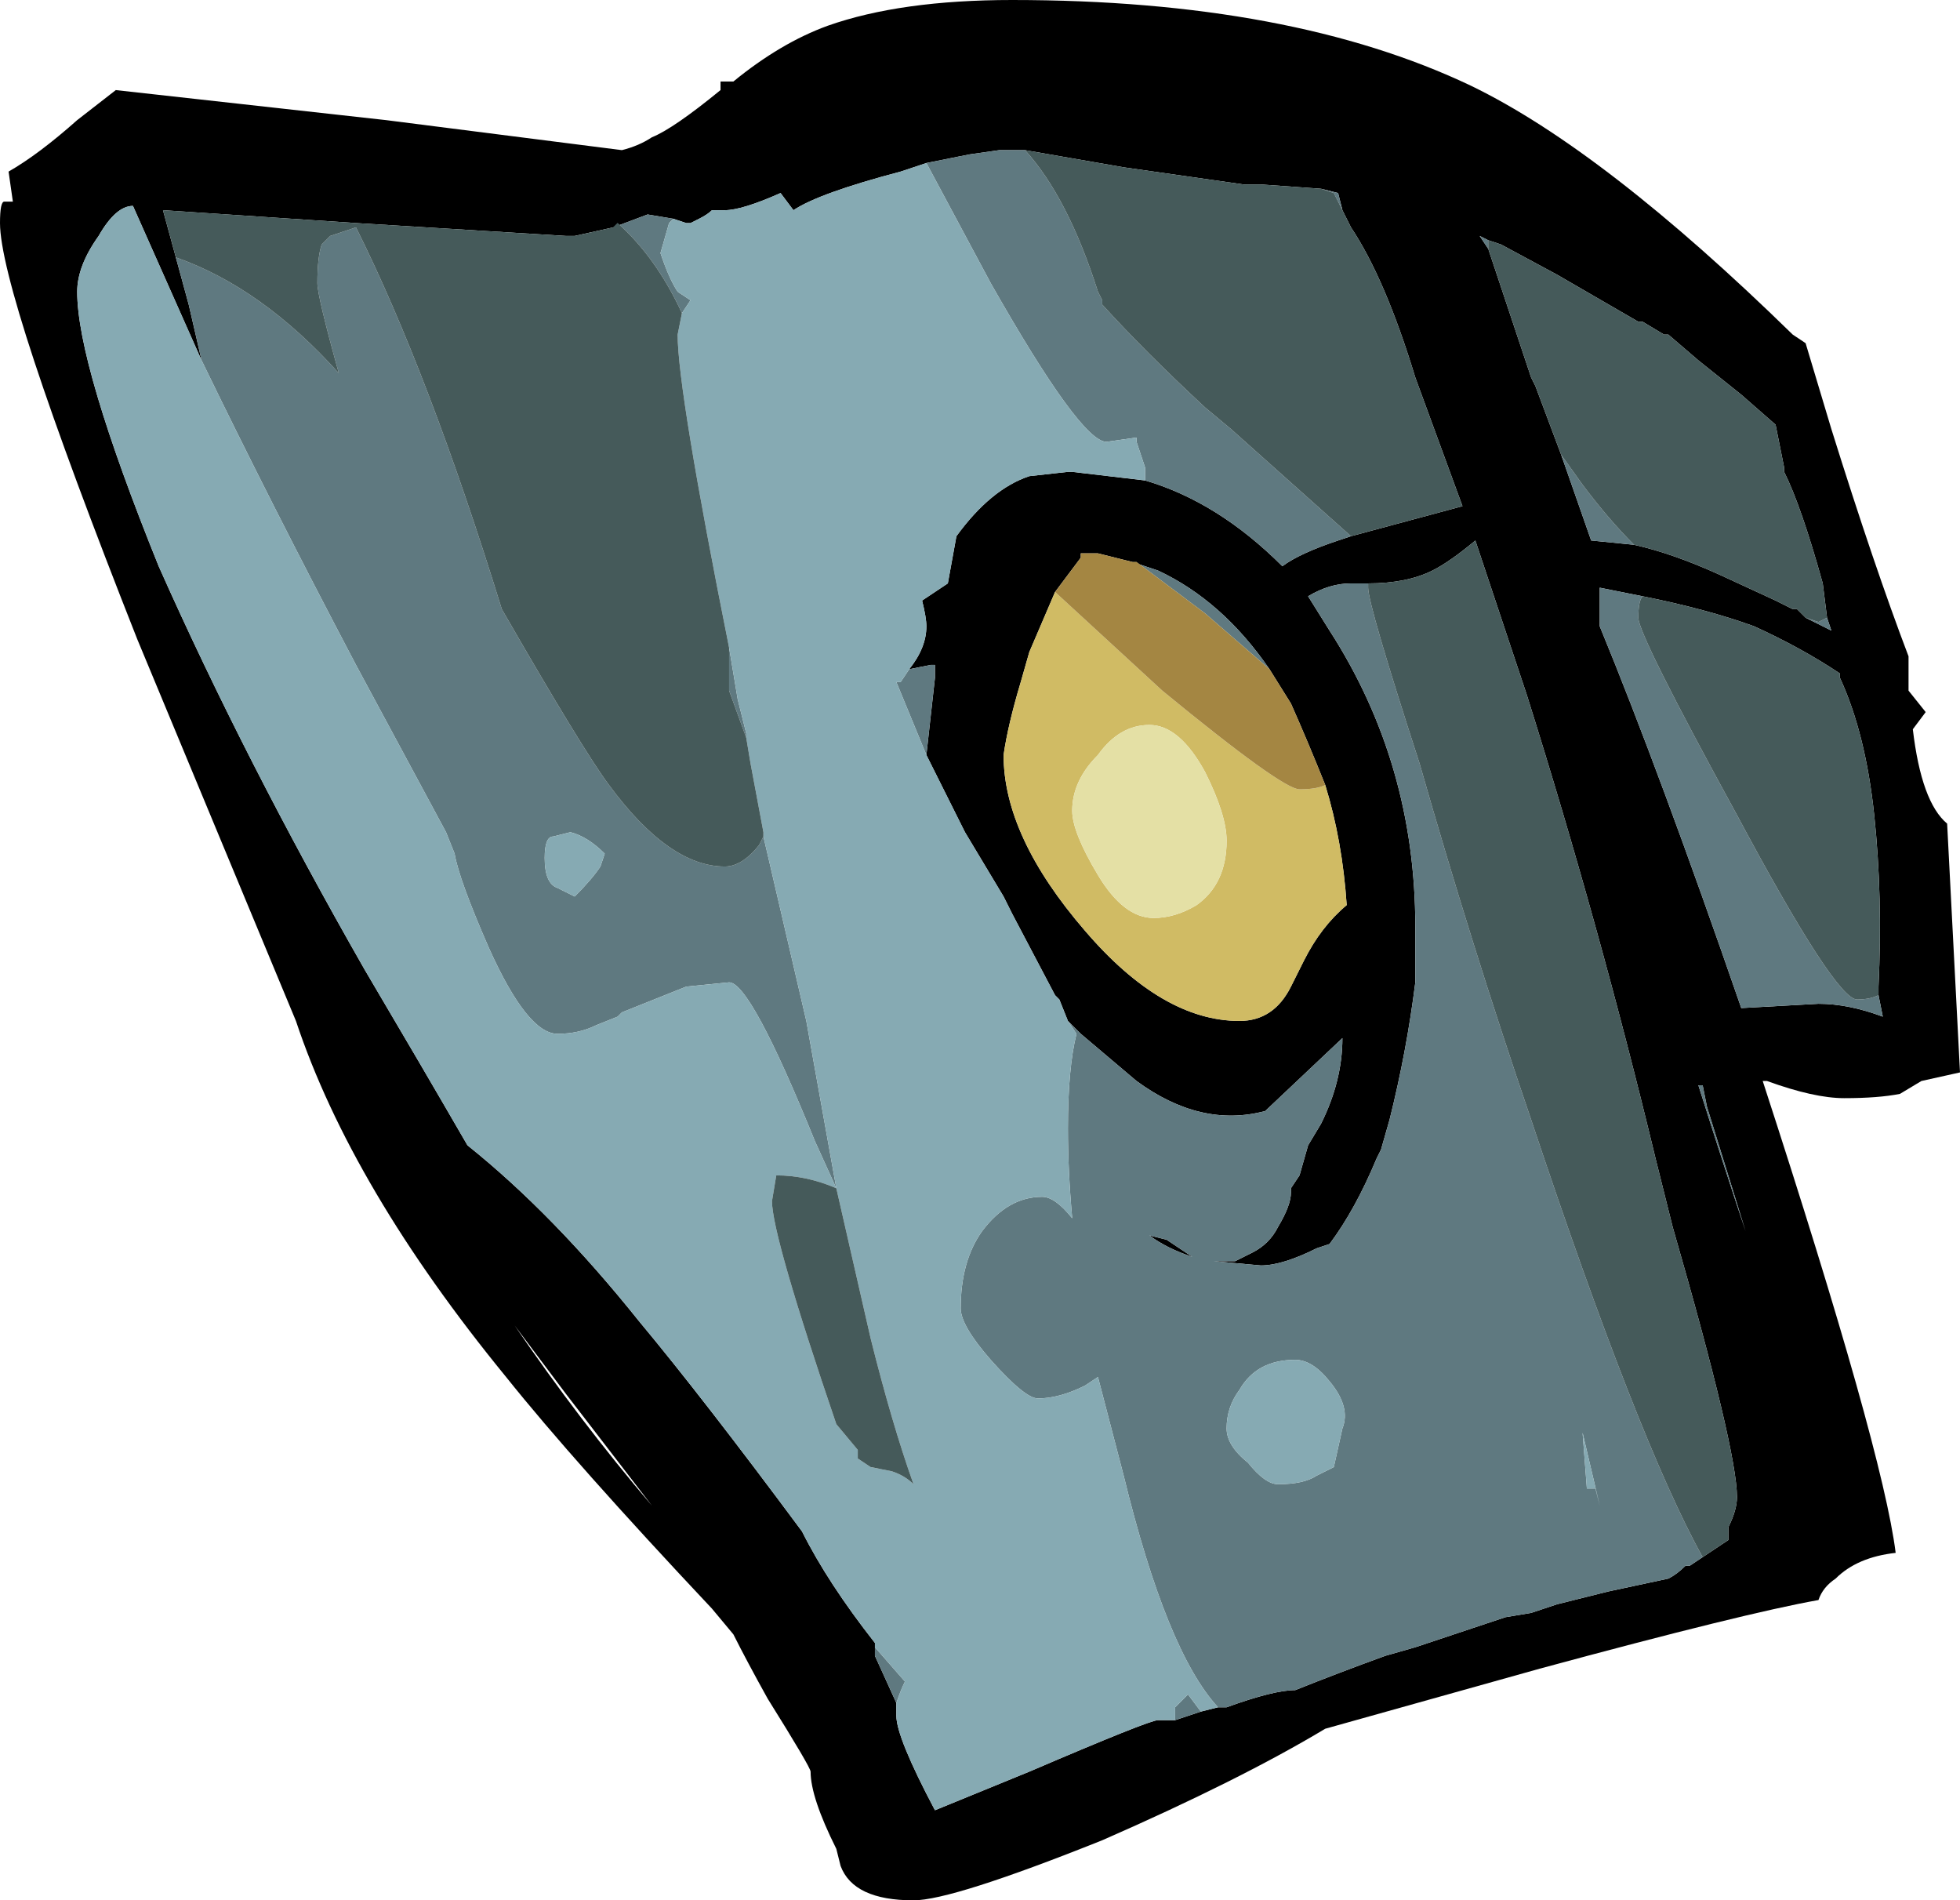 <?xml version="1.0" encoding="UTF-8" standalone="no"?>
<svg xmlns:ffdec="https://www.free-decompiler.com/flash" xmlns:xlink="http://www.w3.org/1999/xlink" ffdec:objectType="frame" height="155.05px" width="159.95px" xmlns="http://www.w3.org/2000/svg">
  <g transform="matrix(1.0, 0.0, 0.0, 1.0, 98.7, 64.4)">
    <use ffdec:characterId="1145" height="22.15" transform="matrix(7.0, 0.0, 0.0, 7.0, -98.7, -64.4)" width="22.85" xlink:href="#shape0"/>
  </g>
  <defs>
    <g id="shape0" transform="matrix(1.0, 0.0, 0.0, 1.0, 14.1, 9.2)">
      <path d="M6.2 -4.6 L5.7 -5.0 5.35 -5.3 5.3 -5.3 5.05 -5.45 5.0 -5.45 4.05 -6.0 3.4 -6.35 3.25 -6.4 3.15 -6.45 3.25 -6.3 Q3.5 -5.55 3.75 -4.8 L3.8 -4.7 4.1 -3.9 4.45 -2.9 4.95 -2.85 Q5.4 -2.75 5.95 -2.5 L6.6 -2.2 6.8 -2.1 6.85 -2.1 6.95 -2.0 7.25 -1.85 7.2 -2.0 7.15 -2.4 Q6.9 -3.3 6.7 -3.7 L6.7 -3.75 6.6 -4.25 6.2 -4.6 M1.55 -6.75 L1.5 -6.95 1.3 -7.0 0.6 -7.05 0.4 -7.05 -1.0 -7.25 -2.15 -7.45 -2.45 -7.45 -2.8 -7.4 -3.3 -7.3 -3.6 -7.2 Q-4.55 -6.95 -4.85 -6.75 L-5.0 -6.95 Q-5.45 -6.75 -5.65 -6.75 L-5.8 -6.75 Q-5.85 -6.7 -5.95 -6.65 L-6.05 -6.6 -6.1 -6.6 -6.25 -6.65 -6.55 -6.7 -6.95 -6.55 -7.4 -6.45 -7.5 -6.45 -9.95 -6.6 -12.2 -6.75 -12.05 -6.2 -11.9 -5.65 -11.75 -5.0 -12.55 -6.8 Q-12.75 -6.8 -12.95 -6.45 -13.2 -6.1 -13.2 -5.8 -13.2 -4.95 -12.25 -2.6 -11.25 -0.35 -9.85 2.1 -9.2 3.2 -8.65 4.15 -7.65 4.95 -6.65 6.2 -5.9 7.1 -4.75 8.65 -4.45 9.25 -3.9 9.95 L-3.9 10.0 -3.9 10.1 -3.65 10.65 -3.65 10.8 Q-3.65 11.05 -3.2 11.9 L-2.1 11.45 Q-0.7 10.85 -0.6 10.85 L-0.4 10.85 -0.1 10.75 0.1 10.7 0.2 10.7 Q0.75 10.5 1.0 10.5 1.5 10.3 2.05 10.1 L2.4 10.0 3.45 9.65 3.75 9.6 4.05 9.5 4.65 9.35 5.35 9.2 Q5.45 9.15 5.55 9.05 L5.6 9.05 5.75 8.95 6.05 8.75 6.05 8.6 Q6.15 8.4 6.15 8.25 6.15 7.7 5.4 5.1 L5.2 4.3 Q4.55 1.6 3.7 -1.1 L3.1 -2.9 Q2.8 -2.65 2.6 -2.55 2.3 -2.4 1.85 -2.4 L1.65 -2.4 Q1.4 -2.4 1.15 -2.25 L1.4 -1.85 Q2.4 -0.3 2.4 1.6 L2.4 2.25 Q2.3 3.05 2.1 3.85 L2.0 4.2 1.95 4.3 Q1.7 4.9 1.4 5.3 L1.25 5.35 Q0.85 5.55 0.6 5.55 L0.05 5.5 0.3 5.5 0.5 5.4 Q0.7 5.3 0.8 5.1 0.95 4.85 0.95 4.7 L0.95 4.65 1.05 4.5 1.15 4.15 1.3 3.9 Q1.55 3.4 1.55 2.9 L0.65 3.75 Q-0.1 3.95 -0.85 3.4 L-1.5 2.85 -1.65 2.7 -1.75 2.45 -1.8 2.4 -2.3 1.45 -2.4 1.25 -2.85 0.5 -3.3 -0.4 -3.2 -1.3 -3.2 -1.45 -3.25 -1.45 -3.5 -1.4 Q-3.3 -1.65 -3.3 -1.9 -3.3 -2.0 -3.35 -2.2 L-3.05 -2.4 -2.95 -2.95 Q-2.55 -3.5 -2.1 -3.65 L-1.65 -3.7 -1.6 -3.7 -0.75 -3.6 Q0.1 -3.35 0.85 -2.6 1.05 -2.75 1.5 -2.9 L1.65 -2.95 2.95 -3.3 2.4 -4.8 Q2.05 -5.95 1.65 -6.55 L1.55 -6.75 M1.35 -0.05 Q1.15 -0.55 0.95 -1.0 L0.7 -1.4 Q0.15 -2.2 -0.6 -2.55 L-0.9 -2.65 -1.3 -2.75 -1.5 -2.75 -1.5 -2.7 -1.8 -2.3 -2.1 -1.6 -2.2 -1.25 Q-2.35 -0.75 -2.4 -0.4 -2.4 0.55 -1.45 1.65 -0.55 2.7 0.35 2.7 0.75 2.7 0.95 2.3 L1.1 2.0 Q1.3 1.6 1.6 1.35 1.55 0.6 1.35 -0.05 M5.05 -2.25 L4.55 -2.35 4.55 -1.9 Q5.25 -0.2 6.2 2.55 L7.1 2.5 Q7.45 2.5 7.85 2.65 L7.8 2.4 7.8 2.3 Q7.85 1.25 7.75 0.3 7.65 -0.65 7.35 -1.3 L7.35 -1.35 Q6.9 -1.65 6.35 -1.9 5.8 -2.1 5.05 -2.25 M6.8 -5.3 L6.95 -5.2 7.25 -4.2 Q7.75 -2.6 8.15 -1.55 L8.15 -1.15 8.35 -0.9 8.2 -0.7 Q8.3 0.15 8.6 0.4 L8.75 3.3 8.3 3.4 8.05 3.55 Q7.8 3.6 7.4 3.6 7.05 3.6 6.5 3.4 L6.45 3.4 Q7.85 7.7 8.0 8.9 7.55 8.95 7.3 9.2 7.15 9.3 7.1 9.45 6.25 9.6 3.85 10.25 L1.35 10.95 Q0.35 11.55 -1.25 12.25 -3.0 12.95 -3.45 12.95 -4.15 12.95 -4.3 12.55 L-4.35 12.35 Q-4.65 11.75 -4.65 11.45 -4.65 11.4 -5.15 10.6 -5.4 10.15 -5.55 9.85 L-5.8 9.55 Q-7.4 7.85 -8.2 6.85 -10.0 4.65 -10.65 2.7 L-12.5 -1.75 Q-14.1 -5.8 -14.1 -6.6 -14.1 -6.85 -14.05 -6.85 L-13.95 -6.85 -14.0 -7.2 Q-13.65 -7.4 -13.2 -7.8 L-12.75 -8.15 -9.6 -7.8 -6.85 -7.45 Q-6.65 -7.5 -6.5 -7.6 -6.25 -7.7 -5.7 -8.15 L-5.7 -8.25 -5.55 -8.25 Q-5.0 -8.7 -4.45 -8.9 -3.6 -9.2 -2.3 -9.2 0.95 -9.2 3.05 -8.2 4.6 -7.45 6.8 -5.3 M5.8 3.7 L5.75 3.45 5.7 3.45 Q6.0 4.4 6.25 5.15 L5.8 3.7 M5.5 2.7 L5.5 2.7 M-5.2 -5.75 L-5.2 -5.75 M-0.7 5.2 L-0.5 5.25 Q-0.35 5.35 -0.2 5.45 -0.5 5.35 -0.7 5.2 M-9.9 3.25 L-9.9 3.25 M-8.1 6.25 Q-7.35 7.35 -6.5 8.35 L-7.5 7.05 -8.1 6.25" fill="#000000" fill-rule="evenodd" stroke="none"/>
      <path d="M3.25 -6.4 L3.25 -6.3 3.15 -6.45 3.25 -6.4 M4.1 -3.9 L4.35 -3.55 Q4.65 -3.15 4.95 -2.85 L4.45 -2.9 4.1 -3.9 M6.95 -2.0 L7.1 -1.95 7.2 -2.0 7.25 -1.85 6.95 -2.0 M6.6 -4.25 L6.2 -4.6 6.6 -4.25 M1.3 -7.0 L1.5 -6.95 1.55 -6.75 1.45 -6.95 1.3 -7.0 M1.65 -2.95 L1.5 -2.9 Q1.05 -2.75 0.85 -2.6 0.1 -3.35 -0.75 -3.6 L-0.75 -3.75 -0.85 -4.05 -0.85 -4.1 -1.2 -4.05 Q-1.5 -4.05 -2.55 -5.9 L-3.3 -7.3 -2.8 -7.4 -2.45 -7.45 -2.15 -7.45 Q-1.65 -6.9 -1.3 -5.8 L-1.25 -5.7 -1.25 -5.65 Q-0.75 -5.1 -0.05 -4.45 L0.25 -4.2 1.65 -2.95 M-3.5 -1.4 L-3.25 -1.45 -3.2 -1.45 -3.2 -1.3 -3.3 -0.4 -3.65 -1.25 -3.6 -1.25 -3.5 -1.4 M-1.65 2.7 L-1.5 2.85 -0.85 3.4 Q-0.1 3.95 0.65 3.75 L1.55 2.9 Q1.55 3.4 1.3 3.9 L1.15 4.15 1.05 4.5 0.95 4.65 0.95 4.7 Q0.95 4.85 0.8 5.1 0.7 5.3 0.5 5.4 L0.3 5.5 0.05 5.5 0.6 5.55 Q0.85 5.55 1.25 5.35 L1.4 5.3 Q1.7 4.9 1.95 4.3 L2.0 4.2 2.1 3.85 Q2.3 3.05 2.4 2.25 L2.4 1.6 Q2.4 -0.3 1.4 -1.85 L1.15 -2.25 Q1.4 -2.4 1.65 -2.4 L1.85 -2.4 1.85 -2.35 Q1.85 -2.15 2.45 -0.3 3.05 1.8 3.75 3.85 5.0 7.6 5.75 8.95 L5.6 9.05 5.55 9.05 Q5.45 9.15 5.35 9.2 L4.65 9.35 4.05 9.5 3.75 9.6 3.45 9.65 2.4 10.0 2.05 10.1 Q1.5 10.3 1.0 10.5 0.75 10.5 0.2 10.7 L0.1 10.7 Q-0.5 10.05 -1.0 8.0 L-1.3 6.85 -1.45 6.95 Q-1.75 7.1 -2.0 7.1 -2.15 7.1 -2.55 6.65 -2.9 6.25 -2.9 6.05 -2.9 5.5 -2.65 5.15 -2.35 4.75 -1.95 4.75 -1.8 4.75 -1.6 5.0 -1.65 4.45 -1.65 3.95 -1.65 3.25 -1.55 2.85 L-1.65 2.7 M-0.1 10.75 L-0.4 10.85 -0.4 10.7 -0.25 10.55 -0.1 10.75 M-3.65 10.65 L-3.9 10.1 -3.9 10.0 -3.55 10.4 Q-3.6 10.5 -3.65 10.65 M-11.75 -5.0 L-11.9 -5.65 -12.05 -6.2 Q-11.05 -5.85 -10.15 -4.85 -10.4 -5.75 -10.4 -5.9 -10.4 -6.2 -10.35 -6.35 L-10.25 -6.45 -9.95 -6.55 Q-9.1 -4.85 -8.25 -2.1 -7.3 -0.45 -7.0 -0.05 -6.3 0.9 -5.65 0.9 -5.45 0.9 -5.25 0.65 L-5.2 0.55 -4.7 2.7 -4.35 4.65 -4.6 4.1 Q-5.35 2.25 -5.6 2.25 L-6.1 2.3 -6.85 2.6 -6.9 2.65 -7.15 2.75 Q-7.35 2.85 -7.6 2.85 -7.95 2.85 -8.4 1.85 -8.75 1.05 -8.8 0.75 L-8.9 0.5 -9.95 -1.45 Q-10.95 -3.35 -11.75 -5.0 M-6.95 -6.55 L-6.55 -6.7 -6.25 -6.65 -6.3 -6.6 -6.4 -6.25 Q-6.3 -5.95 -6.2 -5.8 L-6.05 -5.7 -6.15 -5.55 Q-6.45 -6.2 -6.9 -6.6 L-6.95 -6.55 M0.7 -1.4 L-0.05 -2.05 -0.85 -2.65 -0.9 -2.65 -0.6 -2.55 Q0.15 -2.2 0.7 -1.4 M7.8 2.4 L7.85 2.65 Q7.45 2.5 7.1 2.5 L6.2 2.55 Q5.25 -0.2 4.55 -1.9 L4.55 -2.35 5.05 -2.25 Q5.0 -2.2 5.0 -2.0 5.0 -1.8 6.15 0.3 7.3 2.45 7.55 2.45 7.7 2.45 7.8 2.4 M5.5 2.7 L5.5 2.7 M5.8 3.7 L6.25 5.15 Q6.0 4.4 5.7 3.45 L5.75 3.45 5.8 3.7 M4.55 8.35 L4.35 7.5 4.4 8.15 4.5 8.15 4.55 8.35 M1.4 6.9 Q1.2 6.65 1.0 6.65 0.55 6.65 0.35 7.0 0.2 7.2 0.2 7.45 0.2 7.65 0.45 7.85 0.65 8.1 0.8 8.1 1.1 8.1 1.25 8.0 L1.45 7.9 1.55 7.45 Q1.65 7.2 1.4 6.9 M-5.4 -0.6 L-5.6 -1.15 -5.6 -1.65 -5.5 -1.05 -5.4 -0.65 -5.4 -0.6 M-0.7 5.2 Q-0.5 5.35 -0.2 5.45 -0.35 5.35 -0.5 5.25 L-0.7 5.2 M-7.1 0.9 L-7.05 0.75 Q-7.25 0.55 -7.45 0.5 L-7.65 0.55 Q-7.75 0.55 -7.75 0.8 -7.75 1.1 -7.6 1.15 L-7.4 1.25 Q-7.2 1.05 -7.1 0.9" fill="#5f7980" fill-rule="evenodd" stroke="none"/>
      <path d="M-0.75 -3.6 L-1.6 -3.7 -1.65 -3.7 -2.1 -3.65 Q-2.55 -3.5 -2.95 -2.95 L-3.05 -2.4 -3.35 -2.2 Q-3.3 -2.0 -3.3 -1.9 -3.3 -1.65 -3.5 -1.4 L-3.6 -1.25 -3.65 -1.25 -3.3 -0.4 -2.85 0.5 -2.4 1.25 -2.3 1.45 -1.8 2.4 -1.75 2.45 -1.65 2.7 -1.55 2.85 Q-1.65 3.25 -1.65 3.95 -1.65 4.45 -1.6 5.0 -1.8 4.75 -1.95 4.75 -2.35 4.75 -2.65 5.15 -2.9 5.5 -2.9 6.05 -2.9 6.25 -2.55 6.65 -2.15 7.1 -2.0 7.1 -1.75 7.1 -1.45 6.95 L-1.3 6.85 -1.0 8.0 Q-0.5 10.05 0.1 10.7 L-0.1 10.75 -0.25 10.55 -0.4 10.7 -0.4 10.85 -0.6 10.85 Q-0.7 10.85 -2.1 11.45 L-3.2 11.9 Q-3.65 11.05 -3.65 10.8 L-3.65 10.65 Q-3.6 10.5 -3.55 10.4 L-3.9 10.0 -3.9 9.95 Q-4.45 9.25 -4.75 8.65 -5.9 7.1 -6.65 6.2 -7.65 4.95 -8.65 4.15 -9.2 3.2 -9.85 2.1 -11.25 -0.35 -12.25 -2.6 -13.2 -4.95 -13.2 -5.8 -13.2 -6.1 -12.95 -6.45 -12.75 -6.8 -12.55 -6.8 L-11.75 -5.0 Q-10.95 -3.35 -9.95 -1.45 L-8.9 0.5 -8.8 0.75 Q-8.75 1.05 -8.4 1.85 -7.95 2.85 -7.6 2.85 -7.35 2.85 -7.15 2.75 L-6.9 2.65 -6.85 2.6 -6.1 2.3 -5.6 2.25 Q-5.35 2.25 -4.6 4.1 L-4.35 4.65 -4.7 2.7 -5.2 0.55 -5.2 0.5 -5.35 -0.3 -5.4 -0.6 -5.4 -0.65 -5.5 -1.05 -5.6 -1.65 Q-6.2 -4.65 -6.2 -5.3 L-6.15 -5.55 -6.05 -5.7 -6.2 -5.8 Q-6.3 -5.95 -6.4 -6.25 L-6.3 -6.6 -6.25 -6.65 -6.1 -6.6 -6.05 -6.6 -5.95 -6.65 Q-5.85 -6.7 -5.8 -6.75 L-5.65 -6.75 Q-5.45 -6.75 -5.0 -6.95 L-4.85 -6.75 Q-4.55 -6.95 -3.6 -7.2 L-3.3 -7.3 -2.55 -5.9 Q-1.5 -4.05 -1.2 -4.05 L-0.85 -4.1 -0.85 -4.05 -0.75 -3.75 -0.75 -3.6 M1.4 6.9 Q1.65 7.2 1.55 7.45 L1.45 7.9 1.25 8.0 Q1.1 8.1 0.8 8.1 0.65 8.1 0.45 7.85 0.2 7.65 0.2 7.45 0.2 7.2 0.35 7.0 0.55 6.65 1.0 6.65 1.2 6.65 1.4 6.9 M4.55 8.35 L4.5 8.15 4.4 8.15 4.35 7.5 4.55 8.35 M-5.2 -5.75 L-5.2 -5.75 M-4.35 4.65 Q-4.7 4.5 -5.05 4.5 L-5.1 4.8 Q-5.1 5.2 -4.35 7.4 L-4.1 7.7 -4.1 7.8 -3.95 7.9 -3.7 7.95 Q-3.55 8.0 -3.45 8.1 -3.7 7.4 -3.95 6.4 L-4.35 4.65 M-7.1 0.9 Q-7.2 1.05 -7.4 1.25 L-7.6 1.15 Q-7.75 1.1 -7.75 0.8 -7.75 0.55 -7.65 0.55 L-7.45 0.5 Q-7.25 0.55 -7.05 0.75 L-7.1 0.9" fill="#86aab3" fill-rule="evenodd" stroke="none"/>
      <path d="M3.25 -6.4 L3.4 -6.35 4.05 -6.0 5.0 -5.45 5.05 -5.45 5.3 -5.3 5.35 -5.3 5.7 -5.0 6.2 -4.6 6.6 -4.25 6.7 -3.75 6.7 -3.7 Q6.9 -3.3 7.15 -2.4 L7.2 -2.0 7.1 -1.95 6.95 -2.0 6.85 -2.1 6.8 -2.1 6.6 -2.2 5.95 -2.5 Q5.4 -2.75 4.95 -2.85 4.65 -3.15 4.35 -3.55 L4.1 -3.9 3.8 -4.7 3.75 -4.8 Q3.5 -5.55 3.25 -6.3 L3.25 -6.4 M1.3 -7.0 L1.45 -6.95 1.55 -6.75 1.65 -6.55 Q2.05 -5.95 2.4 -4.8 L2.95 -3.3 1.65 -2.95 0.25 -4.2 -0.05 -4.45 Q-0.75 -5.1 -1.25 -5.65 L-1.25 -5.7 -1.3 -5.8 Q-1.65 -6.9 -2.15 -7.45 L-1.0 -7.25 0.4 -7.05 0.6 -7.05 1.3 -7.0 M1.85 -2.4 Q2.3 -2.4 2.6 -2.55 2.8 -2.65 3.1 -2.9 L3.7 -1.1 Q4.55 1.6 5.2 4.3 L5.4 5.1 Q6.15 7.7 6.15 8.25 6.15 8.4 6.05 8.6 L6.05 8.75 5.75 8.95 Q5.0 7.6 3.75 3.85 3.05 1.8 2.45 -0.3 1.85 -2.15 1.85 -2.35 L1.85 -2.4 M-12.05 -6.2 L-12.2 -6.75 -9.95 -6.6 -7.5 -6.45 -7.4 -6.45 -6.95 -6.55 -6.9 -6.6 Q-6.45 -6.2 -6.15 -5.55 L-6.2 -5.3 Q-6.2 -4.65 -5.6 -1.65 L-5.6 -1.15 -5.4 -0.6 -5.35 -0.3 -5.2 0.5 -5.2 0.55 -5.25 0.65 Q-5.45 0.9 -5.65 0.9 -6.3 0.9 -7.0 -0.05 -7.3 -0.45 -8.25 -2.1 -9.1 -4.85 -9.95 -6.55 L-10.25 -6.45 -10.35 -6.35 Q-10.4 -6.2 -10.4 -5.9 -10.4 -5.75 -10.15 -4.85 -11.05 -5.85 -12.05 -6.2 M7.8 2.4 Q7.7 2.45 7.55 2.45 7.3 2.45 6.15 0.3 5.0 -1.8 5.0 -2.0 5.0 -2.2 5.05 -2.25 5.8 -2.1 6.35 -1.9 6.9 -1.65 7.35 -1.35 L7.35 -1.3 Q7.65 -0.65 7.75 0.3 7.85 1.25 7.8 2.3 L7.8 2.4 M-4.35 4.65 L-3.95 6.4 Q-3.7 7.4 -3.45 8.1 -3.55 8.0 -3.7 7.95 L-3.95 7.9 -4.1 7.8 -4.1 7.7 -4.35 7.4 Q-5.1 5.2 -5.1 4.8 L-5.05 4.5 Q-4.7 4.5 -4.35 4.65" fill="#455a5a" fill-rule="evenodd" stroke="none"/>
      <path d="M-1.8 -2.3 L-0.55 -1.15 Q0.85 0.0 1.05 0.0 1.25 0.0 1.35 -0.05 1.55 0.6 1.6 1.35 1.3 1.6 1.1 2.0 L0.95 2.3 Q0.75 2.7 0.35 2.7 -0.55 2.7 -1.45 1.65 -2.4 0.55 -2.4 -0.4 -2.35 -0.75 -2.2 -1.25 L-2.1 -1.6 -1.8 -2.3 M-0.05 -0.2 Q-0.35 -0.75 -0.7 -0.75 -1.05 -0.75 -1.3 -0.4 -1.6 -0.1 -1.6 0.25 -1.6 0.5 -1.3 1.0 -1.0 1.5 -0.65 1.5 -0.4 1.5 -0.15 1.35 0.2 1.1 0.2 0.6 0.2 0.3 -0.05 -0.2" fill="#d0bb64" fill-rule="evenodd" stroke="none"/>
      <path d="M0.7 -1.4 L0.95 -1.0 Q1.15 -0.55 1.35 -0.05 1.25 0.0 1.05 0.0 0.85 0.0 -0.55 -1.15 L-1.8 -2.3 -1.5 -2.7 -1.5 -2.75 -1.3 -2.75 -0.9 -2.65 -0.85 -2.65 -0.05 -2.05 0.7 -1.4" fill="#a48642" fill-rule="evenodd" stroke="none"/>
      <path d="M-0.05 -0.2 Q0.2 0.3 0.2 0.6 0.2 1.1 -0.15 1.35 -0.4 1.5 -0.65 1.5 -1.0 1.5 -1.3 1.0 -1.6 0.5 -1.6 0.25 -1.6 -0.1 -1.3 -0.4 -1.05 -0.75 -0.7 -0.75 -0.35 -0.75 -0.05 -0.2" fill="#e4e0a5" fill-rule="evenodd" stroke="none"/>
    </g>
  </defs>
</svg>
